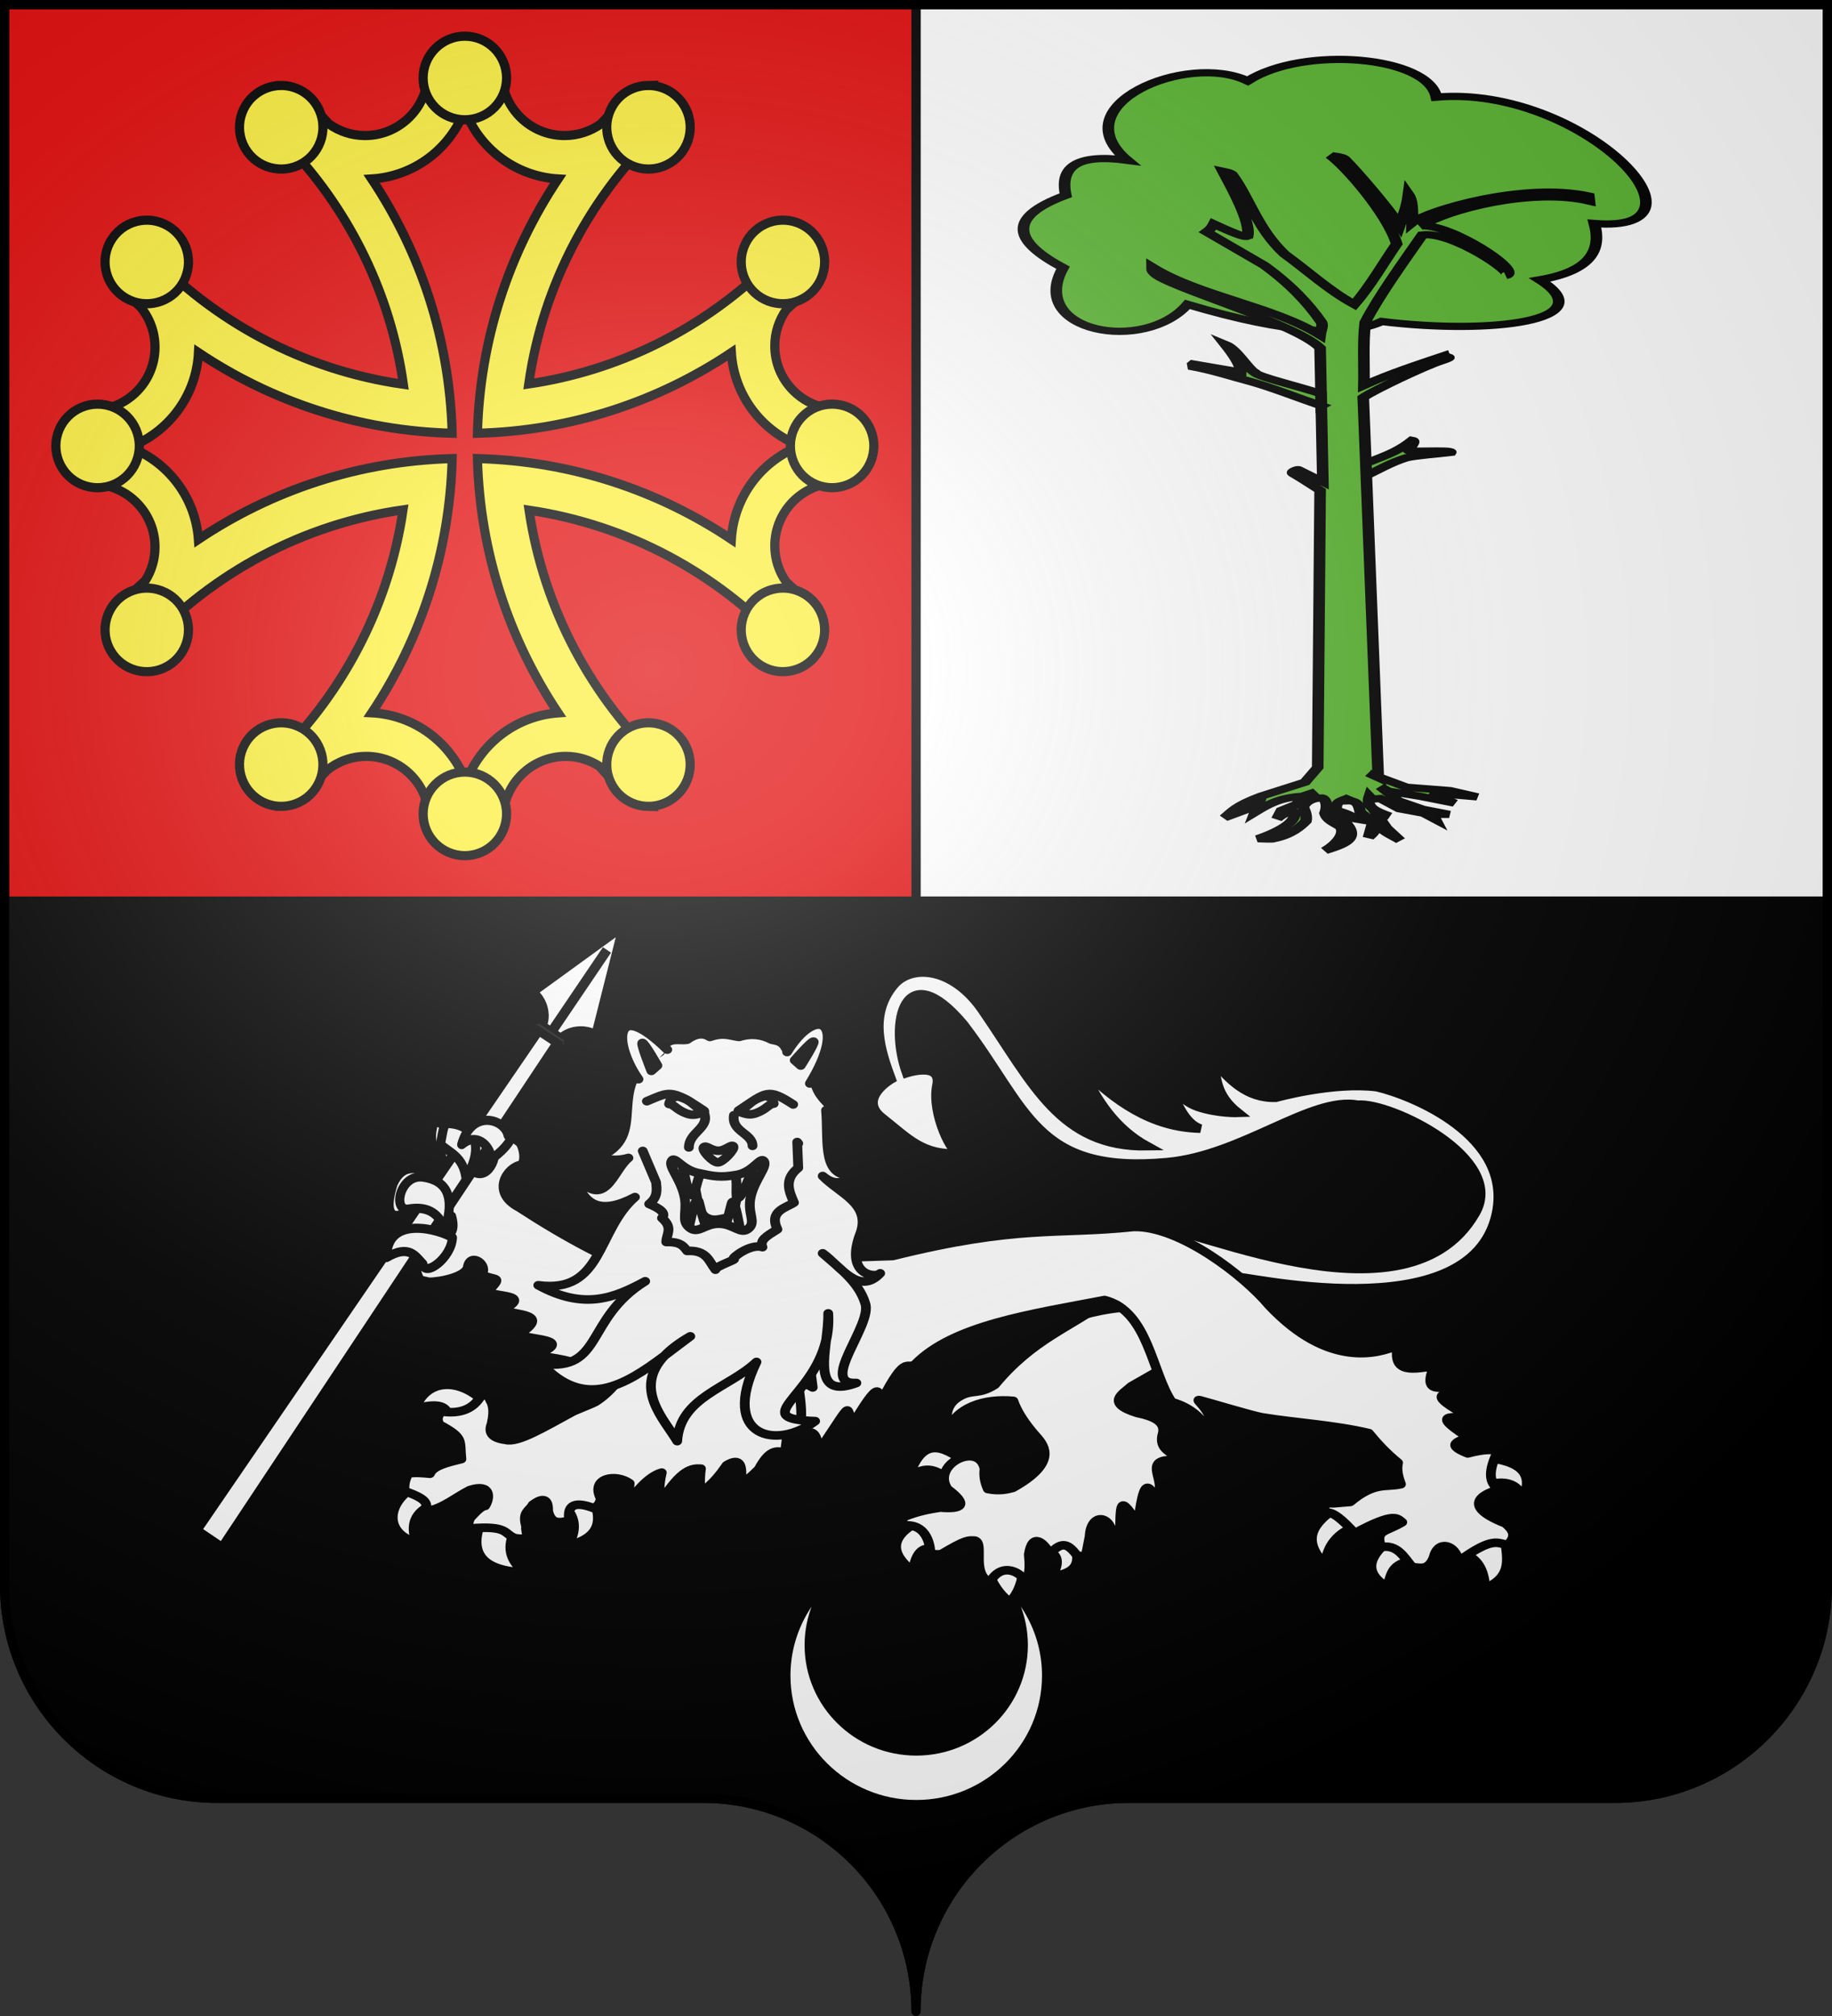 <?xml version="1.0" encoding="UTF-8" standalone="no"?>
<svg
   xmlns:dc="http://purl.org/dc/elements/1.1/"
   xmlns:cc="http://creativecommons.org/ns#"
   xmlns:rdf="http://www.w3.org/1999/02/22-rdf-syntax-ns#"
   xmlns:svg="http://www.w3.org/2000/svg"
   xmlns="http://www.w3.org/2000/svg"
   xmlns:xlink="http://www.w3.org/1999/xlink"
   xmlns:sodipodi="http://sodipodi.sourceforge.net/DTD/sodipodi-0.dtd"
   xmlns:inkscape="http://www.inkscape.org/namespaces/inkscape"
   height="660"
   width="600"
   version="1.0"
   id="svg2"
   sodipodi:version="0.32"
   inkscape:version="0.48.1 r9760"
   sodipodi:docname="Blason ville fr Ramonville-Saint-Agne 31.svg"
   inkscape:output_extension="org.inkscape.output.svg.inkscape">
  <rect width="100%" height="100%" fill="#333333" stroke="none"/>
  <sodipodi:namedview
     inkscape:window-height="667"
     inkscape:window-width="1024"
     inkscape:pageshadow="2"
     inkscape:pageopacity="0.0"
     guidetolerance="10.0"
     gridtolerance="10.0"
     objecttolerance="10.0"
     borderopacity="1.0"
     bordercolor="#666666"
     pagecolor="#ffffff"
     id="base"
     showgrid="false"
     height="660px"
     inkscape:zoom="0.6803027"
     inkscape:cx="300.00005"
     inkscape:cy="330.00016"
     inkscape:window-x="208"
     inkscape:window-y="0"
     inkscape:current-layer="layer1"
     showguides="true"
     inkscape:guide-bbox="true"
     inkscape:window-maximized="0">
    <sodipodi:guide
       orientation="1,0"
       position="300,305.714"
       id="guide3095" />
  </sodipodi:namedview>
  <desc
     id="desc4">Flag of Canton of Valais (Wallis)</desc>
  <defs
     id="defs6">
    <linearGradient
       id="linearGradient2893">
      <stop
         style="stop-color:white;stop-opacity:0.314;"
         offset="0"
         id="stop2895" />
      <stop
         id="stop2897"
         offset="0.19"
         style="stop-color:white;stop-opacity:0.251;" />
      <stop
         style="stop-color:#6b6b6b;stop-opacity:0.125;"
         offset="0.6"
         id="stop2901" />
      <stop
         style="stop-color:black;stop-opacity:0.125;"
         offset="1"
         id="stop2899" />
    </linearGradient>
    <radialGradient
       inkscape:collect="always"
       xlink:href="#linearGradient2893"
       id="radialGradient11919"
       gradientUnits="userSpaceOnUse"
       gradientTransform="matrix(1.551,0,0,1.35,-227.894,-51.264)"
       cx="285.186"
       cy="200.448"
       fx="285.186"
       fy="200.448"
       r="300" />
    <radialGradient
       gradientTransform="matrix(1.353,0,0,1.349,-77.629,-85.747)"
       gradientUnits="userSpaceOnUse"
       xlink:href="#linearGradient2893-8"
       id="radialGradient3163"
       fy="226.331"
       fx="221.445"
       r="300"
       cy="226.331"
       cx="221.445" />
    <linearGradient
       id="linearGradient2893-8">
      <stop
         id="stop2895-6"
         offset="0"
         style="stop-color:#ffffff;stop-opacity:0.314" />
      <stop
         id="stop2897-1"
         offset="0.19"
         style="stop-color:#ffffff;stop-opacity:0.251" />
      <stop
         id="stop2901-9"
         offset="0.6"
         style="stop-color:#6b6b6b;stop-opacity:0.125" />
      <stop
         id="stop2899-6"
         offset="1"
         style="stop-color:#000000;stop-opacity:0.125" />
    </linearGradient>
    <inkscape:perspective
       id="perspective32"
       inkscape:persp3d-origin="300 : 220 : 1"
       inkscape:vp_z="600 : 330 : 1"
       inkscape:vp_y="0 : 1000 : 0"
       inkscape:vp_x="0 : 330 : 1"
       sodipodi:type="inkscape:persp3d" />
    <linearGradient
       x1="107.75"
       y1="191.963"
       x2="139.396"
       y2="166.385"
       id="linearGradient1800"
       xlink:href="#linearGradient1732"
       gradientUnits="userSpaceOnUse"
       gradientTransform="translate(-1.428571e-5,-5.714286e-5)" />
    <linearGradient
       x1="82.143"
       y1="264.167"
       x2="113.69"
       y2="258.413"
       id="linearGradient1590"
       xlink:href="#linearGradient1732"
       gradientUnits="userSpaceOnUse"
       gradientTransform="translate(-1.428571e-5,-5.714286e-5)" />
    <linearGradient
       x1="84.127"
       y1="260.595"
       x2="115.675"
       y2="257.619"
       id="linearGradient1598"
       xlink:href="#linearGradient1732"
       gradientUnits="userSpaceOnUse"
       gradientTransform="translate(-1.428571e-5,-5.714286e-5)" />
    <linearGradient
       x1="88.492"
       y1="297.103"
       x2="118.056"
       y2="280.635"
       id="linearGradient1606"
       xlink:href="#linearGradient1732"
       gradientUnits="userSpaceOnUse"
       gradientTransform="translate(-1.428571e-5,-5.714286e-5)" />
    <linearGradient
       x1="118.452"
       y1="312.778"
       x2="136.325"
       y2="294.722"
       id="linearGradient1614"
       xlink:href="#linearGradient1732"
       gradientUnits="userSpaceOnUse"
       gradientTransform="translate(-1.428571e-5,-5.714286e-5)" />
    <linearGradient
       x1="131.151"
       y1="395.317"
       x2="166.667"
       y2="415.357"
       id="linearGradient1622"
       xlink:href="#linearGradient1732"
       gradientUnits="userSpaceOnUse"
       gradientTransform="translate(-1.428571e-5,-5.714286e-5)" />
    <linearGradient
       x1="107.143"
       y1="225.278"
       x2="130.357"
       y2="242.341"
       id="linearGradient1582"
       xlink:href="#linearGradient1732"
       gradientUnits="userSpaceOnUse"
       gradientTransform="translate(-1.428571e-5,-5.714286e-5)" />
    <linearGradient
       x1="143.651"
       y1="488.968"
       x2="163.889"
       y2="454.048"
       id="linearGradient1642"
       xlink:href="#linearGradient1732"
       gradientUnits="userSpaceOnUse"
       gradientTransform="translate(-1.428571e-5,-5.714286e-5)" />
    <linearGradient
       x1="186.508"
       y1="491.746"
       x2="186.508"
       y2="458.413"
       id="linearGradient1650"
       xlink:href="#linearGradient1732"
       gradientUnits="userSpaceOnUse"
       gradientTransform="translate(-1.428571e-5,-5.714286e-5)" />
    <linearGradient
       x1="292.857"
       y1="493.73"
       x2="321.825"
       y2="513.175"
       id="linearGradient1658"
       xlink:href="#linearGradient1732"
       gradientUnits="userSpaceOnUse"
       gradientTransform="translate(-1.428571e-5,-5.714286e-5)" />
    <linearGradient
       x1="266.27"
       y1="534.206"
       x2="312.302"
       y2="534.603"
       id="linearGradient1666"
       xlink:href="#linearGradient1732"
       gradientUnits="userSpaceOnUse"
       gradientTransform="translate(-1.428571e-5,-5.714286e-5)" />
    <linearGradient
       x1="300"
       y1="566.746"
       x2="319.151"
       y2="547.595"
       id="linearGradient1674"
       xlink:href="#linearGradient1732"
       gradientUnits="userSpaceOnUse"
       gradientTransform="translate(-1.428571e-5,-5.714286e-5)" />
    <linearGradient
       x1="337.302"
       y1="571.111"
       x2="341.27"
       y2="546.905"
       id="linearGradient1682"
       xlink:href="#linearGradient1732"
       gradientUnits="userSpaceOnUse"
       gradientTransform="translate(-1.428571e-5,-5.714286e-5)" />
    <linearGradient
       x1="241.143"
       y1="51.421"
       x2="243.124"
       y2="48.303"
       id="linearGradient1397"
       xlink:href="#linearGradient1732"
       gradientUnits="userSpaceOnUse"
       gradientTransform="translate(75.923,47.102)" />
    <linearGradient
       id="linearGradient1732">
      <stop
         style="stop-color:#ffffff;stop-opacity:1"
         offset="0"
         id="stop1734" />
      <stop
         style="stop-color:#ffffff;stop-opacity:1"
         offset="1"
         id="stop1736" />
    </linearGradient>
    <linearGradient
       x1="177.338"
       y1="217.778"
       x2="211.83"
       y2="213.55"
       id="linearGradient1549"
       xlink:href="#linearGradient1732"
       gradientUnits="userSpaceOnUse"
       gradientTransform="translate(-1.428571e-5,-5.714286e-5)" />
    <linearGradient
       x1="124.585"
       y1="115.64"
       x2="157.2"
       y2="137.971"
       id="linearGradient1551"
       xlink:href="#linearGradient1732"
       gradientUnits="userSpaceOnUse"
       gradientTransform="translate(-1.428571e-5,-5.714286e-5)" />
    <linearGradient
       x1="87.547"
       y1="139.21"
       x2="124.361"
       y2="137.971"
       id="linearGradient1553"
       xlink:href="#linearGradient1732"
       gradientUnits="userSpaceOnUse"
       gradientTransform="translate(-1.428571e-5,-5.714286e-5)" />
    <linearGradient
       x1="112.239"
       y1="75.234"
       x2="137.605"
       y2="90.412"
       id="linearGradient1555"
       xlink:href="#linearGradient1732"
       gradientUnits="userSpaceOnUse"
       gradientTransform="translate(-1.428571e-5,-5.714286e-5)" />
    <linearGradient
       x1="179.583"
       y1="75.234"
       x2="193.021"
       y2="101.814"
       id="linearGradient1557"
       xlink:href="#linearGradient1732"
       gradientUnits="userSpaceOnUse"
       gradientTransform="translate(-1.428571e-5,-5.714286e-5)" />
    <linearGradient
       x1="270.496"
       y1="176.249"
       x2="296.929"
       y2="185.716"
       id="linearGradient1559"
       xlink:href="#linearGradient1732"
       gradientUnits="userSpaceOnUse"
       gradientTransform="translate(-1.428571e-5,-5.714286e-5)" />
    <linearGradient
       x1="94.281"
       y1="496.131"
       x2="124.137"
       y2="467.622"
       id="linearGradient1561"
       xlink:href="#linearGradient1732"
       gradientUnits="userSpaceOnUse"
       gradientTransform="translate(-1.428571e-5,-5.714286e-5)" />
    <linearGradient
       x1="171"
       y1="92.5"
       x2="180"
       y2="96.5"
       id="linearGradient2433"
       xlink:href="#linearGradient1732"
       gradientUnits="userSpaceOnUse" />
    <linearGradient
       inkscape:collect="always"
       xlink:href="#linearGradient1732"
       id="linearGradient4799"
       gradientUnits="userSpaceOnUse"
       gradientTransform="matrix(0.209,0,0,0.209,-225.237,175.99)"
       x1="3.506"
       y1="272.362"
       x2="442.548"
       y2="272.362" />
    <linearGradient
       inkscape:collect="always"
       xlink:href="#linearGradient1732"
       id="linearGradient4801"
       gradientUnits="userSpaceOnUse"
       gradientTransform="matrix(0.209,0,0,0.209,-225.237,175.99)"
       x1="3.506"
       y1="272.362"
       x2="442.548"
       y2="272.362" />
    <linearGradient
       inkscape:collect="always"
       xlink:href="#linearGradient1732"
       id="linearGradient4803"
       gradientUnits="userSpaceOnUse"
       gradientTransform="matrix(0.209,0,0,0.209,-225.237,175.99)"
       x1="3.506"
       y1="272.362"
       x2="442.548"
       y2="272.362" />
    <linearGradient
       inkscape:collect="always"
       xlink:href="#linearGradient1732"
       id="linearGradient4805"
       gradientUnits="userSpaceOnUse"
       gradientTransform="matrix(0.209,0,0,0.209,-225.237,175.99)"
       x1="3.506"
       y1="272.362"
       x2="442.548"
       y2="272.362" />
    <linearGradient
       inkscape:collect="always"
       xlink:href="#linearGradient1732"
       id="linearGradient4807"
       gradientUnits="userSpaceOnUse"
       gradientTransform="matrix(0.209,0,0,0.209,-225.237,175.99)"
       x1="3.506"
       y1="272.362"
       x2="442.548"
       y2="272.362" />
    <linearGradient
       inkscape:collect="always"
       xlink:href="#linearGradient1732"
       id="linearGradient4809"
       gradientUnits="userSpaceOnUse"
       gradientTransform="matrix(0.209,0,0,0.209,-225.237,175.99)"
       x1="3.506"
       y1="272.362"
       x2="442.548"
       y2="272.362" />
    <linearGradient
       inkscape:collect="always"
       xlink:href="#linearGradient1732"
       id="linearGradient4811"
       gradientUnits="userSpaceOnUse"
       gradientTransform="matrix(0.209,0,0,0.209,-225.237,175.99)"
       x1="3.506"
       y1="272.362"
       x2="442.548"
       y2="272.362" />
    <linearGradient
       inkscape:collect="always"
       xlink:href="#linearGradient1732"
       id="linearGradient4813"
       gradientUnits="userSpaceOnUse"
       gradientTransform="matrix(0.209,0,0,0.209,-225.237,175.99)"
       x1="3.506"
       y1="272.362"
       x2="442.548"
       y2="272.362" />
    <linearGradient
       inkscape:collect="always"
       xlink:href="#linearGradient1732"
       id="linearGradient4815"
       gradientUnits="userSpaceOnUse"
       gradientTransform="matrix(0.209,0,0,0.209,-225.237,175.99)"
       x1="3.506"
       y1="272.362"
       x2="442.548"
       y2="272.362" />
    <linearGradient
       inkscape:collect="always"
       xlink:href="#linearGradient1732"
       id="linearGradient4817"
       gradientUnits="userSpaceOnUse"
       gradientTransform="matrix(0.209,0,0,0.209,-225.237,175.99)"
       x1="3.506"
       y1="272.362"
       x2="442.548"
       y2="272.362" />
    <linearGradient
       inkscape:collect="always"
       xlink:href="#linearGradient1732"
       id="linearGradient4819"
       gradientUnits="userSpaceOnUse"
       gradientTransform="matrix(0.209,0,0,0.209,-225.237,175.99)"
       x1="3.506"
       y1="272.362"
       x2="442.548"
       y2="272.362" />
    <linearGradient
       inkscape:collect="always"
       xlink:href="#linearGradient1732"
       id="linearGradient4821"
       gradientUnits="userSpaceOnUse"
       gradientTransform="matrix(0.209,0,0,0.209,-225.237,175.99)"
       x1="3.506"
       y1="272.362"
       x2="442.548"
       y2="272.362" />
    <linearGradient
       inkscape:collect="always"
       xlink:href="#linearGradient1732"
       id="linearGradient4823"
       gradientUnits="userSpaceOnUse"
       gradientTransform="matrix(0.209,0,0,0.209,-225.237,175.99)"
       x1="3.506"
       y1="272.362"
       x2="442.548"
       y2="272.362" />
    <linearGradient
       inkscape:collect="always"
       xlink:href="#linearGradient1732"
       id="linearGradient4825"
       gradientUnits="userSpaceOnUse"
       gradientTransform="matrix(0.209,0,0,0.209,-225.237,175.99)"
       x1="3.506"
       y1="272.362"
       x2="442.548"
       y2="272.362" />
    <linearGradient
       inkscape:collect="always"
       xlink:href="#linearGradient1732"
       id="linearGradient4827"
       gradientUnits="userSpaceOnUse"
       gradientTransform="matrix(0.209,0,0,0.209,-225.237,175.99)"
       x1="3.506"
       y1="272.362"
       x2="442.548"
       y2="272.362" />
    <linearGradient
       inkscape:collect="always"
       xlink:href="#linearGradient1732"
       id="linearGradient4829"
       gradientUnits="userSpaceOnUse"
       gradientTransform="matrix(0.209,0,0,0.209,-225.237,175.99)"
       x1="3.506"
       y1="272.362"
       x2="442.548"
       y2="272.362" />
    <linearGradient
       inkscape:collect="always"
       xlink:href="#linearGradient1732"
       id="linearGradient4831"
       gradientUnits="userSpaceOnUse"
       gradientTransform="matrix(0.209,0,0,0.209,-225.237,175.99)"
       x1="3.506"
       y1="272.362"
       x2="442.548"
       y2="272.362" />
    <linearGradient
       inkscape:collect="always"
       xlink:href="#linearGradient1732"
       id="linearGradient4833"
       gradientUnits="userSpaceOnUse"
       gradientTransform="matrix(0.209,0,0,0.209,-225.237,175.99)"
       x1="3.506"
       y1="272.362"
       x2="442.548"
       y2="272.362" />
    <linearGradient
       inkscape:collect="always"
       xlink:href="#linearGradient1732"
       id="linearGradient4835"
       gradientUnits="userSpaceOnUse"
       gradientTransform="matrix(0.209,0,0,0.209,-225.237,175.99)"
       x1="3.506"
       y1="272.362"
       x2="442.548"
       y2="272.362" />
    <linearGradient
       inkscape:collect="always"
       xlink:href="#linearGradient1732"
       id="linearGradient4837"
       gradientUnits="userSpaceOnUse"
       gradientTransform="matrix(0.209,0,0,0.209,-225.237,175.99)"
       x1="3.506"
       y1="272.362"
       x2="442.548"
       y2="272.362" />
    <linearGradient
       inkscape:collect="always"
       xlink:href="#linearGradient1732"
       id="linearGradient4839"
       gradientUnits="userSpaceOnUse"
       gradientTransform="matrix(0.209,0,0,0.209,-225.237,175.99)"
       x1="3.506"
       y1="272.362"
       x2="442.548"
       y2="272.362" />
    <linearGradient
       inkscape:collect="always"
       xlink:href="#linearGradient1732"
       id="linearGradient4841"
       gradientUnits="userSpaceOnUse"
       gradientTransform="matrix(0.209,0,0,0.209,-180.174,206.924)"
       x1="3.506"
       y1="272.362"
       x2="442.548"
       y2="272.362" />
    <radialGradient
       r="300"
       fy="226.331"
       fx="221.445"
       cy="226.331"
       cx="221.445"
       gradientTransform="matrix(1.353,0,0,1.349,-77.629,-85.747)"
       gradientUnits="userSpaceOnUse"
       id="radialGradient3163-8"
       xlink:href="#linearGradient2893-3"
       inkscape:collect="always" />
    <radialGradient
       r="300"
       fy="218.901"
       fx="225.524"
       cy="218.901"
       cx="225.524"
       gradientTransform="matrix(0,1.386,-1.323,-5.741131e-8,-158.082,-109.541)"
       gradientUnits="userSpaceOnUse"
       id="radialGradient2871"
       xlink:href="#linearGradient2955"
       inkscape:collect="always" />
    <radialGradient
       r="300"
       fy="218.901"
       fx="225.524"
       cy="218.901"
       cx="225.524"
       gradientTransform="matrix(0,1.749,-1.593,-1.049767e-7,551.788,-191.29)"
       gradientUnits="userSpaceOnUse"
       id="radialGradient2865"
       xlink:href="#linearGradient2955"
       inkscape:collect="always" />
    <radialGradient
       r="300"
       fy="218.901"
       fx="225.524"
       cy="218.901"
       cx="225.524"
       gradientTransform="matrix(-4.167939e-4,2.183,-1.884,-3.599562e-4,615.597,-289.121)"
       gradientUnits="userSpaceOnUse"
       id="radialGradient1911"
       xlink:href="#linearGradient2955"
       inkscape:collect="always" />
    <clipPath
       id="clip">
      <path
         id="path10"
         d="M 0,-200 L 0,600 L 300,600 L 300,-200 L 0,-200 z " />
    </clipPath>
    <polygon
       points="0,-1 0.588,0.809 -0.951,-0.309 0.951,-0.309 -0.588,0.809 0,-1 "
       transform="scale(53,53)"
       id="star" />
    <radialGradient
       gradientUnits="userSpaceOnUse"
       gradientTransform="matrix(-4.167939e-4,2.183,-1.884,-3.599562e-4,615.597,-289.121)"
       r="300"
       fy="218.901"
       fx="225.524"
       cy="218.901"
       cx="225.524"
       id="radialGradient2961"
       xlink:href="#linearGradient2955"
       inkscape:collect="always" />
    <linearGradient
       id="linearGradient2955">
      <stop
         style="stop-color:#fd0000;stop-opacity:1;"
         offset="0"
         id="stop2867" />
      <stop
         id="stop2873"
         offset="0.5"
         style="stop-color:#e77275;stop-opacity:0.659;" />
      <stop
         id="stop2959"
         offset="1"
         style="stop-color:black;stop-opacity:0.323;" />
    </linearGradient>
    <linearGradient
       id="linearGradient2885">
      <stop
         style="stop-color:white;stop-opacity:1;"
         offset="0"
         id="stop2887" />
      <stop
         id="stop2891"
         offset="0.229"
         style="stop-color:white;stop-opacity:1;" />
      <stop
         style="stop-color:black;stop-opacity:1;"
         offset="1"
         id="stop2889" />
    </linearGradient>
    <linearGradient
       id="linearGradient2893-3">
      <stop
         id="stop2895-2"
         offset="0"
         style="stop-color:white;stop-opacity:0.314;" />
      <stop
         style="stop-color:white;stop-opacity:0.251;"
         offset="0.19"
         id="stop2897-8" />
      <stop
         id="stop2901-2"
         offset="0.6"
         style="stop-color:#6b6b6b;stop-opacity:0.125;" />
      <stop
         id="stop2899-4"
         offset="1"
         style="stop-color:black;stop-opacity:0.125;" />
    </linearGradient>
    <inkscape:perspective
       id="perspective97"
       inkscape:persp3d-origin="300 : 220 : 1"
       inkscape:vp_z="600 : 330 : 1"
       inkscape:vp_y="0 : 1000 : 0"
       inkscape:vp_x="0 : 330 : 1"
       sodipodi:type="inkscape:persp3d" />
    <inkscape:perspective
       id="perspective11"
       inkscape:persp3d-origin="231 : 165.66667 : 1"
       inkscape:vp_z="462 : 248.5 : 1"
       inkscape:vp_y="0 : 1000 : 0"
       inkscape:vp_x="0 : 248.5 : 1"
       sodipodi:type="inkscape:persp3d" />
  </defs>
  <g
     inkscape:groupmode="layer"
     id="layer1"
     inkscape:label="Fond écu"
     style="opacity:1;display:inline">
    <path
       style="opacity:1;fill:#ffffff;fill-opacity:1;fill-rule:nonzero;stroke:#000000;stroke-width:3;stroke-linecap:butt;stroke-linejoin:miter;marker:none;marker-start:none;marker-mid:none;marker-end:none;stroke-miterlimit:4;stroke-dasharray:none;stroke-dashoffset:0;stroke-opacity:1;visibility:visible;display:inline;overflow:visible"
       d="M 300,1.5 L 300,295 L 598.5,295 L 598.5,1.5 L 300,1.5 z"
       id="path14388" />
    <path
       style="opacity:1;fill:#000000;fill-opacity:1;fill-rule:nonzero;stroke:#000000;stroke-width:3;stroke-linecap:butt;stroke-linejoin:miter;marker:none;marker-start:none;marker-mid:none;marker-end:none;stroke-miterlimit:4;stroke-dasharray:none;stroke-dashoffset:0;stroke-opacity:1;visibility:visible;display:inline;overflow:visible"
       d="M 1.5 295 L 1.5 519 C 1.5 557.504 32.709 588.75 71.156 588.75 C 109.603 588.75 191.897 588.75 230.344 588.75 C 268.791 588.75 300 619.996 300 658.5 C 300 619.996 331.209 588.75 369.656 588.75 C 408.103 588.75 490.397 588.75 528.844 588.75 C 567.291 588.75 598.5 557.504 598.5 519 L 598.5 295 L 300 295 L 1.5 295 z "
       id="path19854" />
    <path
       style="opacity:1;fill:#e20909;fill-opacity:1;fill-rule:nonzero;stroke:#000000;stroke-width:3;stroke-linecap:butt;stroke-linejoin:miter;marker:none;marker-start:none;marker-mid:none;marker-end:none;stroke-miterlimit:4;stroke-dasharray:none;stroke-dashoffset:0;stroke-opacity:1;visibility:visible;display:inline;overflow:visible"
       d="M 1.5,1.5 L 1.5,295 L 300,295 L 300,1.5 L 1.5,1.5 z"
       id="rect3718" />
    <g
       transform="matrix(0.705,0,0,0.706,-59.258,-136.414)"
       id="g3277"
       style="fill:#fcef3c;stroke:#000000;stroke-opacity:1;stroke-width:4.253;stroke-miterlimit:4;stroke-dasharray:none">
      <path
         d="m 299.981,226.615 c -5.787,0 -11.472,0.322 -17.113,0.877 -0.35,15.831 -13.319,28.586 -29.233,28.586 -6.232,-10e-5 -11.995,-2 -16.732,-5.336 -2.69,-2.991 -5.462,-5.919 -8.309,-8.766 -6.686,3.029 -13.16,6.471 -19.362,10.291 2.21,2.065 4.367,4.17 6.479,6.327 1.141,1.363 2.381,2.617 3.659,3.85 0.083,0.08 0.145,0.187 0.229,0.267 27.296,29.462 45.928,67.02 51.835,108.704 -46.755,-6.623 -88.35,-29.26 -119.107,-62.166 -3.818,6.198 -7.301,12.643 -10.329,19.324 2.44,2.438 4.924,4.84 7.47,7.166 4.117,5.038 6.594,11.484 6.594,18.486 -1.2e-4,15.94 -12.795,28.887 -28.662,29.196 -0.518,5.456 -0.762,10.989 -0.762,16.58 0,5.969 0.287,11.872 0.877,17.685 15.813,0.37 28.547,13.333 28.548,29.234 -1.2e-4,5.686 -1.638,10.991 -4.459,15.475 -3.286,2.926 -6.488,5.931 -9.605,9.033 3.132,6.912 6.733,13.579 10.71,19.972 30.69,-32.653 72.068,-55.124 118.573,-61.746 -6.818,46.338 -29.365,87.555 -62.05,118.08 6.212,3.826 12.703,7.259 19.4,10.291 2.486,-2.474 4.916,-4.992 7.28,-7.585 5.016,-4.046 11.362,-6.479 18.295,-6.48 15.927,1.2e-4 28.867,12.775 29.195,28.624 5.468,0.521 10.976,0.8 16.58,0.8 5.968,0 11.871,-0.325 17.685,-0.915 0,-3.7e-4 0.038,3.6e-4 0.038,0 0.391,-15.795 13.307,-28.51 29.195,-28.51 5.707,1.2e-4 11.018,1.695 15.513,4.536 2.909,3.265 5.908,6.441 8.995,9.529 6.923,-3.136 13.608,-6.727 20.01,-10.71 -32.402,-30.454 -54.779,-71.446 -61.592,-117.509 46.049,6.818 87.061,29.163 117.506,61.556 3.978,-6.399 7.54,-13.092 10.672,-20.01 -2.833,-2.836 -5.744,-5.587 -8.728,-8.271 -3.325,-4.744 -5.298,-10.512 -5.298,-16.732 1.2e-4,-15.902 12.734,-28.827 28.547,-29.196 0.555,-5.642 0.839,-11.365 0.839,-17.152 0,-5.774 -0.286,-11.484 -0.839,-17.114 -15.813,-0.37 -28.547,-13.333 -28.547,-29.234 1.2e-4,-6.251 1.981,-12.025 5.336,-16.771 2.964,-2.668 5.874,-5.414 8.69,-8.233 -3.032,-6.698 -6.465,-13.189 -10.291,-19.401 -2.155,2.312 -4.369,4.578 -6.632,6.784 -1.339,1.144 -2.64,2.343 -3.85,3.621 -29.185,27.014 -66.347,45.538 -107.558,51.608 6.627,-46.505 29.12,-87.897 61.783,-118.576 -6.401,-3.984 -13.089,-7.574 -20.01,-10.71 -2.816,2.826 -5.561,5.724 -8.233,8.69 -4.77,3.385 -10.603,5.412 -16.885,5.412 -15.914,-2.1e-4 -28.846,-12.755 -29.195,-28.586 -5.642,-0.555 -11.365,-0.877 -17.151,-0.877 z m 0,17.571 c 6.69,17.873 23.441,30.808 43.336,32.017 -22.675,33.927 -36.339,74.359 -37.466,117.928 43.565,-1.12 84.04,-14.731 117.963,-37.391 1.231,19.864 14.206,36.564 32.054,43.261 -17.866,6.688 -30.838,23.412 -32.054,43.299 -33.923,-22.659 -74.398,-36.309 -117.963,-37.429 1.126,43.557 14.802,84.006 37.466,117.928 -19.645,1.415 -36.123,14.355 -42.764,32.055 -6.745,-18.019 -23.683,-31.07 -43.793,-32.093 22.635,-33.911 36.226,-74.347 37.352,-117.89 -43.558,1.127 -83.966,14.802 -117.887,37.467 -1.415,-19.646 -14.355,-36.124 -32.054,-42.765 18.027,-6.748 31.08,-23.709 32.092,-43.832 33.912,22.647 74.31,36.264 117.849,37.391 -1.127,-43.571 -14.727,-84.001 -37.39,-117.928 19.873,-1.223 36.561,-14.162 43.26,-32.017 z"
         style="fill:#fcef3c;fill-opacity:1;fill-rule:evenodd;stroke:#000000;stroke-width:4.253;stroke-linecap:butt;stroke-linejoin:miter;stroke-miterlimit:4;stroke-opacity:1;stroke-dasharray:none"
         id="path14367"
         inkscape:connector-curvature="0" />
      <path
         d="m 300,210 c -10.7,0 -19.383,8.684 -19.383,19.384 0,10.7 8.684,19.384 19.383,19.384 10.7,0 19.383,-8.684 19.383,-19.384 0,-10.7 -8.684,-19.384 -19.383,-19.384 z m -85.834,22.862 c -3.125,0.081 -6.268,0.919 -9.164,2.591 -9.266,5.35 -12.451,17.218 -7.101,26.485 5.35,9.266 17.218,12.427 26.484,7.077 9.266,-5.35 12.451,-17.194 7.101,-26.461 -3.678,-6.371 -10.446,-9.869 -17.32,-9.692 z m 170.733,0 c -6.546,0.148 -12.874,3.611 -16.385,9.692 -5.35,9.266 -2.165,21.111 7.101,26.461 9.266,5.35 21.134,2.189 26.484,-7.077 5.35,-9.266 2.165,-21.135 -7.101,-26.485 -3.185,-1.839 -6.671,-2.668 -10.1,-2.591 z"
         style="fill:#fcef3c;fill-opacity:1;fill-rule:evenodd;stroke:#000000;stroke-width:4.253;stroke-linecap:butt;stroke-linejoin:miter;stroke-miterlimit:4;stroke-opacity:1;stroke-dasharray:none"
         id="path14388-7"
         inkscape:connector-curvature="0" />
      <use
         transform="matrix(1,0,0,-1,0,800)"
         id="use2211"
         x="0"
         y="0"
         width="600"
         height="660"
         xlink:href="#path14388-7"
         style="fill:#fcef3c;stroke:#000000;stroke-opacity:1;stroke-width:4.253;stroke-miterlimit:4;stroke-dasharray:none" />
      <use
         transform="matrix(0,-1,1,0,-99.998,700.003)"
         id="use2213"
         x="0"
         y="0"
         width="600"
         height="660"
         xlink:href="#path14388-7"
         style="fill:#fcef3c;stroke:#000000;stroke-opacity:1;stroke-width:4.253;stroke-miterlimit:4;stroke-dasharray:none" />
      <use
         transform="matrix(0,1,-1,0,699.998,99.997)"
         id="use2215"
         x="0"
         y="0"
         width="600"
         height="660"
         xlink:href="#path14388-7"
         style="fill:#fcef3c;stroke:#000000;stroke-opacity:1;stroke-width:4.253;stroke-miterlimit:4;stroke-dasharray:none" />
    </g>
    <g
       id="g12558"
       transform="matrix(0.627,0,0,0.391,334.56,19.057)"
       style="fill:#5ab532;stroke:#000000;stroke-opacity:1;stroke-width:6.061;stroke-miterlimit:4;stroke-dasharray:none">
      <g
         id="layer3-6"
         transform="translate(-217.597,-244.77)"
         style="fill:#5ab532;stroke:#000000;stroke-opacity:1;stroke-width:6.061;stroke-miterlimit:4;stroke-dasharray:none">
        <path
           id="path1884"
           style="fill:#5ab532;stroke:#000000;stroke-width:6.061;stroke-linecap:butt;stroke-linejoin:miter;stroke-miterlimit:4;stroke-opacity:1;stroke-dasharray:none"
           d="m 272.857,330.219 c -34.88,-45.92 30.927,-90.756 62.857,-66.429 29.38,-29.862 94.2,-20.735 98.571,13.571 76.09,-10.418 151.019,114.469 82.545,105.827 3.896,22.424 -2.079,39.913 -28.571,47.143 34.012,34.242 -25.39,46.115 -82.545,34.887 -17.291,12.626 -48.003,11.125 -101.429,-14.286 -22.552,41.197 -83.835,22.97 -65,-30.714 -24.613,-21.074 -30.93,-41.539 1.429,-60.714 -3.104,-22.716 4.824,-35.09 32.143,-29.286 z"
           inkscape:connector-curvature="0"
           sodipodi:nodetypes="cccccccccc" />
      </g>
      <g
         id="layer2-1"
         style="fill:#5ab532;display:inline;stroke:#000000;stroke-opacity:1;stroke-width:6.061;stroke-miterlimit:4;stroke-dasharray:none"
         transform="translate(-217.597,-244.77)">
        <g
           id="g1892"
           style="fill:#5ab532;fill-opacity:1;stroke-width:6.061;stroke-miterlimit:4;stroke-dasharray:none;stroke:#000000;stroke-opacity:1">
          <path
             id="path1890"
             style="fill:#5ab532;fill-opacity:1;fill-rule:evenodd;stroke:#000000;stroke-width:6.061;stroke-linecap:butt;stroke-linejoin:miter;stroke-miterlimit:4;stroke-opacity:1;stroke-dasharray:none"
             d="m 395.678,585.298 0.302,10.222 c 7.534,-5.387 13.937,-11.906 22.602,-16.162 5.393,-1.986 15.489,-3.03 23.234,-4.546 1.071,-2.593 -24.404,0.351 -21.971,-2.02 1.422,-3.375 3.839,-7.564 1.768,-8.081 -8.967,11.341 -17.461,14.387 -25.935,20.587 z"
             inkscape:connector-curvature="0" />
          <path
             id="path1886"
             style="fill:#5ab532;fill-opacity:1;fill-rule:evenodd;stroke:#000000;stroke-width:6.061;stroke-linecap:butt;stroke-linejoin:miter;stroke-miterlimit:4;stroke-opacity:1;stroke-dasharray:none"
             transform="translate(217.597,244.77)"
             d="m 161.125,81.312 c 8.396,9.357 30.06,49.481 34.844,74.125 -7.332,16.954 -13.594,34.964 -22.125,50.719 -13.556,-11.928 -24.295,-28.077 -36.438,-42.125 -14.365,-21.612 -18.423,-46.982 -27.5,-66.781 -1.222,-1.484 -2.976,-1.932 -4.656,-2.5 5.243,15.861 14.56,42.586 12.875,54.281 -1.072,0.74 -3.485,0.328 -17.688,-10.188 -0.788,2.433 -2.009,4.637 -3.75,6.594 l 30,27.875 c 13.719,15.952 22.739,31.207 30,47.844 0.927,2.989 -0.441,7.128 -0.719,10.719 C 130.641,207.154 93.13,199.198 68.125,174.75 c -0.004,3.607 0.478,3.642 1.312,5.219 5.96,11.267 72.975,41.337 86.531,62.625 L 157.406,354.75 144.562,344.531 c -0.158,-0.42 -4.373,1.713 -2.531,3.375 2.958,2.669 10.213,10.102 13.938,13.969 l -1.25,231.969 -6.625,12.312 L 124.906,618 c -12.98,7.815 -14.761,12.555 -18.938,17.969 l 17.5,-10.406 -1.406,5.688 c 6.264,-6.083 12.538,-12.132 24.594,-13.25 l 7.125,-3.781 c -3.017,2.391 -7.363,2.498 -9.938,10.406 l -8.062,5.188 -2.375,7.125 c 2.84,-3.835 5.691,-6.058 8.531,-6.156 3.022,6.4 -5.395,15.577 -18.469,22.719 3.763,0.216 7.908,0.506 8.062,0 9.132,-2.808 14.097,-9.912 17.031,-14.688 0.542,-3.945 -0.27,-7.868 -1.406,-11.812 1.526,-5.504 5.992,-7.71 9.938,-7.594 1.159,0.348 3.308,4.723 1.406,12.781 1.15,6.086 4.651,7.84 8.062,11.375 2.819,5.432 -2.145,14.461 -8.062,19.875 8.247,-4.475 22.15,-9.636 7.094,-28.875 l 9,2.375 c -1.714,-2.367 -4.837,-4.758 -9.938,-7.125 -1.596,-8.41 4.1,-8.288 7.094,-11.344 l -1.406,3.312 c 5.653,-0.287 5.878,4.851 6.625,9.469 l 6.625,8.031 -2.375,13.281 c 1.428,-2.424 2.539,-2.534 4.75,-10.438 3.945,6.907 7.868,8.931 11.812,12.781 L 190.688,644.5 185.5,632.656 l 6.625,1.906 C 184.923,630.298 179.734,627.21 181.688,618 l 1.438,2.344 4.25,-0.469 9.938,8.531 12.781,3.781 6.156,5.219 -1.406,-4.281 8.5,0 -13.719,-4.25 -12.781,-7.094 -9.469,-11.844 4.281,3.781 16.562,4.281 17.969,5.688 -12.312,-8.531 24.156,3.312 -14.188,-5.219 -22.75,-2.844 -14.781,-8.781 c 0.04,0.25 0.084,0.5 0.125,0.75 l -5.219,-3.781 5.094,3.031 L 178.5,284.094 c 5.919,-6.375 31.543,-25.824 40.312,-30.469 8.127,-4.304 2.733,-2.681 2.156,-4.719 -14.048,7.58 -28.077,14.827 -42.125,25 0.238,-17.577 -0.562,-35.173 0.688,-52.75 6.727,-21.08 20.051,-50.807 29.812,-73.188 16.189,-3.11 48.679,33.023 43.835,33.863 9.064,-3.877 -30.151,-44.303 -44.366,-41.238 13.153,-13.663 57.609,-32.333 87.814,-20.974 l -0.304,-4.205 c -34.252,-12.118 -84.515,12.285 -92.229,22.242 0.285,-9.925 0.107,-18.831 -1.969,-23.562 -0.858,10.287 -2.793,17.898 -4.562,25.906 -5.638,-14.05 -22.446,-45.49 -28.75,-55.5 -1.429,-2.27 -6.611,-2.497 -7.688,-3.188 z"
             inkscape:connector-curvature="0"
             sodipodi:nodetypes="cccccccccccccscccscccccccccccccccccccccccccccccccccccccccccccccccccccccccccscccccccccccsc" />
          <path
             id="path1888"
             style="fill:#5ab532;fill-opacity:1;fill-rule:evenodd;stroke:#000000;stroke-width:6.061;stroke-linecap:butt;stroke-linejoin:miter;stroke-miterlimit:4;stroke-opacity:1;stroke-dasharray:none"
             d="m 374.135,535.795 -0.126,-10.102 c -11.214,-6.024 -33.168,-14.297 -34.471,-17.678 -4.092,-3.519 -9.428,-19.656 -15.531,-23.612 4.841,9.749 8.268,18.177 8.081,23.234 l -24.875,-6.819 c -0.446,0.589 -0.801,1.179 -1.894,1.768 11.871,3.282 21.651,8.654 32.325,13.132 11.17,5.036 24.326,13.382 36.492,20.077 z"
             inkscape:connector-curvature="0" />
        </g>
      </g>
    </g>
    <g
       id="g16054"
       transform="matrix(0.61,0,0,0.603,176.179,399.543)"
       style="fill:#ffffff;stroke-width:4.949;stroke-miterlimit:4;stroke-dasharray:none">
      <g
         style="fill:#ffffff;stroke-width:4.949;stroke-miterlimit:4;stroke-dasharray:none;display:inline"
         inkscape:label="Fond écu"
         id="layer3-3" />
      <g
         style="fill:#ffffff;stroke-width:4.949;stroke-miterlimit:4;stroke-dasharray:none;display:inline"
         inkscape:label="Meubles"
         id="layer4-5">
        <g
           transform="translate(3.352,0)"
           id="g2460"
           style="fill:#ffffff;stroke-width:4.949;stroke-miterlimit:4;stroke-dasharray:none">
          <path
             style="fill:#ffffff;fill-opacity:1;stroke:#000000;stroke-width:4.949;stroke-linejoin:miter;stroke-miterlimit:4;stroke-opacity:1;stroke-dasharray:none;stroke-dashoffset:0;display:inline"
             d="m 240.917,190.532 c 17.471,12.732 28.844,33.337 28.844,56.594 0,38.64 -31.36,70 -70,70 -38.64,0 -70,-31.36 -70,-70 0,-23.257 11.373,-43.862 28.844,-56.594 -10.085,10.358 -16.312,24.475 -16.312,40.062 -1e-5,31.73 25.738,57.5 57.469,57.5 31.73,-1e-5 57.469,-25.77 57.469,-57.5 0,-15.587 -6.227,-29.705 -16.312,-40.062 z"
             id="path4372"
             inkscape:connector-curvature="0" />
        </g>
      </g>
      <g
         style="fill:#ffffff;stroke-width:4.949;stroke-miterlimit:4;stroke-dasharray:none;display:inline"
         inkscape:label="Reflet final"
         id="layer2-0" />
      <g
         style="fill:#ffffff;stroke-width:4.949;stroke-miterlimit:4;stroke-dasharray:none;display:inline"
         inkscape:label="Contour final"
         id="layer1-0" />
    </g>
    <g
       id="g21043"
       transform="matrix(0.606,0,0,0.532,121.092,317.721)"
       style="fill:#ffffff;stroke-width:5.28;stroke-miterlimit:4;stroke-dasharray:none">
      <path
         sodipodi:nodetypes="csccccsccccsscscsccscscc"
         id="path2307"
         style="fill:#ffffff;fill-opacity:1;fill-rule:evenodd;stroke:#000000;stroke-width:5.28;stroke-linecap:butt;stroke-linejoin:miter;stroke-miterlimit:4;stroke-opacity:1;stroke-dasharray:none;display:inline"
         d="m 467.945,188.603 c -0.409,-2.551 127.49,34.137 141.087,-39.19 8.843,-47.689 -45.944,-72.68 -64.605,-77.59 -23.517,-3.47 -54.788,6.486 -54.788,6.486 -15.599,0.519 -25.141,-11.043 -34.245,-23.478 2.752,10.749 0.908,21.057 13.923,32.793 0,0 -10.915,0.455 -21.731,-3.713 -10.816,-4.168 -16.136,-16.967 -16.136,-16.967 4.169,14.637 9.1,27.195 17.475,30.369 -26.025,-0.598 -45.984,-16.619 -64.135,-37.239 7.876,19.392 17.766,37.056 35.407,48.062 C 373.316,109.084 358.649,69.766 331.184,24.435 314.995,-2.284 292.428,-3.772 283.015,9.159 269.39,27.878 276.325,50.038 281.783,66.938 c 0,0 -18.08,11.789 -5.186,23.386 14.954,13.45 21.968,23.274 42.207,22.273 -3.653,1.796 -15.367,-24.333 -12.162,-42.129 C 309.222,56.141 290.238,63.119 290.238,63.119 280.491,32.176 288.912,-9.999 320.692,32.897 c 34.742,51.521 38.569,92.58 110.422,85.033 40.809,-4.286 77.828,-40.692 102.959,-35.299 17.231,-1.777 80.396,32.611 63.427,66.589 -39.445,78.986 -174.186,-4.596 -175.773,10.985 l 46.218,28.397 z"
         inkscape:connector-curvature="0" />
      <g
         transform="translate(-57.014,-105.425)"
         style="fill:#ffffff;fill-opacity:1;stroke:#000000;stroke-width:5.28;stroke-linecap:round;stroke-linejoin:round;stroke-miterlimit:4;stroke-opacity:1;stroke-dasharray:none"
         id="layer2-5">
        <g
           style="fill:#ffffff;fill-opacity:1;stroke:#000000;stroke-width:5.28;stroke-linecap:round;stroke-linejoin:round;stroke-miterlimit:4;stroke-opacity:1;stroke-dasharray:none"
           id="g8990">
          <g
             style="fill:#ffffff;fill-opacity:1;stroke:#000000;stroke-width:5.28;stroke-linecap:round;stroke-linejoin:round;stroke-miterlimit:4;stroke-opacity:1;stroke-dasharray:none"
             id="g7203">
            <path
               d="m 370.348,418.672 c -0.758,-0.408 10.794,-7.443 8.59,-10.553 -12.166,-10.39 -23.678,-16.2 -30.678,9.572 9.986,-9.293 15.908,-3.68 22.088,0.982 z"
               style="color:#000000;fill:#ffffff;fill-opacity:1;fill-rule:nonzero;stroke:#000000;stroke-width:5.28;stroke-linecap:round;stroke-linejoin:round;stroke-miterlimit:4;stroke-opacity:1;stroke-dasharray:none;stroke-dashoffset:0;marker:none;visibility:visible;display:inline;overflow:visible"
               id="path7195"
               inkscape:connector-curvature="0" />
            <path
               d="m 363.967,461.867 c 1.628,1.905 -2.466,-25.398 -10.799,-17.18 -15.35,9.456 -14.822,19.668 -2.7,30.433 2.354,-16.001 7.956,-14.467 13.498,-13.253 z"
               style="color:#000000;fill:#ffffff;fill-opacity:1;fill-rule:nonzero;stroke:#000000;stroke-width:5.28;stroke-linecap:round;stroke-linejoin:round;stroke-miterlimit:4;stroke-opacity:1;stroke-dasharray:none;stroke-dashoffset:0;marker:none;visibility:visible;display:inline;overflow:visible"
               id="path7197"
               inkscape:connector-curvature="0" />
            <path
               d="m 410.107,474.874 c 1.215,-2.802 -4.352,-5.086 -9.771,-5.373 -5.419,-0.288 -10.689,1.42 -8.882,6.6 3.876,10.774 8.421,15.311 11.289,17.761 2.198,-1.594 6.432,-8.372 7.363,-18.988 z"
               style="color:#000000;fill:#ffffff;fill-opacity:1;fill-rule:nonzero;stroke:#000000;stroke-width:5.28;stroke-linecap:round;stroke-linejoin:round;stroke-miterlimit:4;stroke-opacity:1;stroke-dasharray:none;stroke-dashoffset:0;marker:none;visibility:visible;display:inline;overflow:visible"
               id="path7199"
               inkscape:connector-curvature="0" />
            <path
               d="m 439.313,460.149 c 0.65,-7.009 -20.039,-0.249 -15.707,2.209 4.332,2.458 7.326,5.985 1.963,16.198 17.299,-3.31 13.094,-11.398 13.744,-18.407 z"
               style="color:#000000;fill:#ffffff;fill-opacity:1;fill-rule:nonzero;stroke:#000000;stroke-width:5.28;stroke-linecap:round;stroke-linejoin:round;stroke-miterlimit:4;stroke-opacity:1;stroke-dasharray:none;stroke-dashoffset:0;marker:none;visibility:visible;display:inline;overflow:visible"
               id="path7201"
               inkscape:connector-curvature="0" />
          </g>
          <path
             sodipodi:nodetypes="ccccscccccccccccccccccccccscccccccc"
             d="m 492.857,341.648 -32.143,-42.857 -6.429,10.357 c -18.413,15.916 -38.874,22.983 -59.38,51.176 -8.837,6.413 -11.721,2.676 -18.6,6.886 -8.915,5.455 -7.492,13.316 -7.592,23.008 4.572,-16.176 20.646,-21.584 36.127,-19.943 1.957,6.388 5.952,13.731 12.659,22.266 4.762,6.049 10.444,16.408 -12.857,31.25 -2.605,0.785 -7.158,2.256 -13.571,0.714 -2,-5.01 -2.148,-8.908 -1.786,-12.5 -3.053,-16.933 -29.002,-2.667 -20,12.5 11.418,9.784 7.944,12.577 -3.929,11.429 -6.001,1.082 -12.03,2.197 -20.357,6.071 -0.103,2.008 -0.12,3.929 0.714,5 12.975,-1.524 14.379,13.751 14.286,17.143 1.743,0.4 3.407,0.878 6.071,0.357 13.231,-8.99 14.573,-8.509 18.066,-8.224 5.236,1.901 -2.33,19.984 8.006,25.724 6.519,-13.556 17.544,-5.644 19.122,-0.407 2.651,-3.863 2.493,-10.134 1.949,-16.735 1.913,-14.658 8.578,-6.534 11.429,-0.357 6.71,-8.802 10.286,-5.589 14.766,1.071 3.193,0.455 3.534,-0.033 4.877,-1.429 l 1.786,-10.357 c 0.575,-13.898 10.386,-13.917 12.52,-1.622 1.707,-1.846 3.928,-2.894 3.955,-4.807 0.259,-18.751 1.395,-14.362 9.77,-2.182 4.048,-38.307 7.272,-12.429 10.898,-17.817 3.976,-9.567 -10.244,-22.815 11.786,-20.357 -3.538,-5.327 -12.311,-6.073 -9.286,-17.143 1.134,-7.074 -5.427,-10.116 -13.929,-12.143 -17.708,-6.305 -7.334,-11.964 -3.214,-16.429 l 15.367,-9.98 8.919,-9.663 z"
             style="color:#000000;fill:#ffffff;fill-opacity:1;fill-rule:nonzero;stroke:#000000;stroke-width:5.28;stroke-linecap:round;stroke-linejoin:round;stroke-miterlimit:4;stroke-opacity:1;stroke-dasharray:none;stroke-dashoffset:0;marker:none;visibility:visible;display:inline;overflow:visible"
             id="path2770"
             inkscape:connector-curvature="0" />
        </g>
      </g>
      <g
         transform="translate(-57.014,-105.425)"
         style="fill:#ffffff;fill-opacity:1;stroke:#000000;stroke-width:5.28;stroke-linecap:round;stroke-linejoin:round;stroke-miterlimit:4;stroke-opacity:1;stroke-dasharray:none"
         id="g9884">
        <g
           style="fill:#ffffff;fill-opacity:1;stroke:#000000;stroke-width:5.28;stroke-linecap:round;stroke-linejoin:round;stroke-miterlimit:4;stroke-opacity:1;stroke-dasharray:none"
           id="g8094" />
        <path
           d="m 201.273,362.933 16.668,-58.336 -10.354,-11.869 c -21.133,-8.554 -44.528,-22.764 -69.701,-41.416 -15.869,-9.446 -6.244,-25.501 1.347,-26.378 2.146,-2.813 1.229,-9.6 -0.645,-13.083 -5.15,-5.561 -6.324,-0.597 -8.783,-1.449 -3.083,-0.983 -6.981,-4.486 -5.556,6.061 1.1,7.46 -6.892,23.512 -15.657,6.819 -0.839,-5.722 -0.909,-11.937 -0.505,-16.415 -1.453,-2.756 -1.069,-7.349 -5.556,-7.071 -7.138,2.569 -7.285,-1.821 -11.057,-1.271 -1.474,6.687 -3.057,15.534 3.986,19.959 0.724,4.757 2.268,10.218 -1.515,11.112 -9.149,-0.696 -18.774,-7.503 -24.581,7.487 -7.266,26.837 6.903,17.262 6.903,17.262 1.515,4.882 4.377,6.061 8.586,3.536 12.794,-6.071 13.328,-3.198 16.162,-1.515 2.091,8.47 0.847,14.875 -11.112,14.647 -2.841,1.046 -9.112,15.767 -7.378,20.742 1.33,5.208 2.563,3.953 6.4,5.254 6.599,0.027 20.79,-3.376 21.182,-9.58 1.709,-8.835 11.225,-0.474 7.324,5.051 7.449,4.351 11.94,0.292 3.536,10.354 2.422,3.843 25.147,1.351 7.576,11.617 7.824,3.116 26.39,2.204 9.344,14.647 3.871,4.131 31.737,2.396 8.586,13.132 36.038,5.306 22.756,9.118 16.162,13.132 l 23.739,6.566 z"
           style="color:#000000;fill:#ffffff;fill-opacity:1;fill-rule:nonzero;stroke:#000000;stroke-width:5.28;stroke-linecap:round;stroke-linejoin:round;stroke-miterlimit:4;stroke-opacity:1;stroke-dasharray:none;stroke-dashoffset:0;marker:none;visibility:visible;display:inline;overflow:visible"
           id="path1883"
           inkscape:connector-curvature="0"
           sodipodi:nodetypes="cccccccccccccccccccccccccccccc" />
      </g>
      <g
         style="fill:#ffffff;stroke:#000000;stroke-width:5.28;stroke-miterlimit:4;stroke-opacity:1;stroke-dasharray:none"
         transform="translate(-57.014,-105.425)"
         id="g3690">
        <g
           style="fill:#ffffff;fill-opacity:1;stroke:#000000;stroke-width:5.28;stroke-linecap:round;stroke-linejoin:round;stroke-miterlimit:4;stroke-opacity:1;stroke-dasharray:none"
           id="g1896">
          <path
             d="m 80.5,423.58 c -14.068,9.796 -15.988,27.923 1.718,33.869 -3.656,-11.417 -0.431,-18.85 8.344,-23.07"
             style="color:#000000;fill:#ffffff;fill-opacity:1;fill-rule:nonzero;stroke:#000000;stroke-width:5.28;stroke-linecap:round;stroke-linejoin:round;stroke-miterlimit:4;stroke-opacity:1;stroke-dasharray:none;stroke-dashoffset:0;marker:none;visibility:visible;display:inline;overflow:visible"
             id="path1888-5"
             inkscape:connector-curvature="0" />
          <path
             d="m 117.314,444.196 c -7.071,19.962 0.527,30.677 23.561,31.66 -8.946,-7.875 -9.519,-16.588 -5.399,-25.77"
             style="color:#000000;fill:#ffffff;fill-opacity:1;fill-rule:nonzero;stroke:#000000;stroke-width:5.28;stroke-linecap:round;stroke-linejoin:round;stroke-miterlimit:4;stroke-opacity:1;stroke-dasharray:none;stroke-dashoffset:0;marker:none;visibility:visible;display:inline;overflow:visible"
             id="path1890-4"
             inkscape:connector-curvature="0" />
          <path
             d="m 178.425,432.415 c 5.78,17.185 -2.498,23.436 -14.235,26.997 5.028,-9.914 3.789,-17.321 -0.982,-23.315"
             style="color:#000000;fill:#ffffff;fill-opacity:1;fill-rule:nonzero;stroke:#000000;stroke-width:5.28;stroke-linecap:round;stroke-linejoin:round;stroke-miterlimit:4;stroke-opacity:1;stroke-dasharray:none;stroke-dashoffset:0;marker:none;visibility:visible;display:inline;overflow:visible"
             id="path1892"
             inkscape:connector-curvature="0" />
          <path
             d="m 118.541,370.568 c -14.281,-15.274 -31.368,-13.028 -36.814,4.418 13.159,-3.965 16.864,-0.964 17.671,4.172"
             style="color:#000000;fill:#ffffff;fill-opacity:1;fill-rule:nonzero;stroke:#000000;stroke-width:5.28;stroke-linecap:round;stroke-linejoin:round;stroke-miterlimit:4;stroke-opacity:1;stroke-dasharray:none;stroke-dashoffset:0;marker:none;visibility:visible;display:inline;overflow:visible"
             id="path1894"
             inkscape:connector-curvature="0" />
        </g>
        <g
           style="fill:#ffffff;fill-opacity:1;stroke:#000000;stroke-width:5.28;stroke-linecap:round;stroke-linejoin:round;stroke-miterlimit:4;stroke-opacity:1;stroke-dasharray:none"
           id="g2799">
          <path
             d="m 578.764,436.46 c -11.202,8.898 -18.864,18.779 -5.38,34.535 0.877,-11.712 6.702,-19.467 16.834,-23.775"
             style="color:#000000;fill:#ffffff;fill-opacity:1;fill-rule:nonzero;stroke:#000000;stroke-width:5.28;stroke-linecap:round;stroke-linejoin:round;stroke-miterlimit:4;stroke-opacity:1;stroke-dasharray:none;stroke-dashoffset:0;marker:none;visibility:visible;display:inline;overflow:visible"
             id="path2791"
             inkscape:connector-curvature="0" />
          <path
             d="m 606.705,457.285 c -10.152,9.774 -12.028,19.032 0,27.42 2.586,-6.536 1.416,-14.805 15.272,-16.139"
             style="color:#000000;fill:#ffffff;fill-opacity:1;fill-rule:nonzero;stroke:#000000;stroke-width:5.28;stroke-linecap:round;stroke-linejoin:round;stroke-miterlimit:4;stroke-opacity:1;stroke-dasharray:none;stroke-dashoffset:0;marker:none;visibility:visible;display:inline;overflow:visible"
             id="path2793"
             inkscape:connector-curvature="0" />
          <path
             d="m 647.661,463.879 c 9.867,4.063 11.572,12.615 12.322,21.693 15.656,-7.733 11.18,-19.818 10.586,-31.064"
             style="color:#000000;fill:#ffffff;fill-opacity:1;fill-rule:nonzero;stroke:#000000;stroke-width:5.28;stroke-linecap:round;stroke-linejoin:round;stroke-miterlimit:4;stroke-opacity:1;stroke-dasharray:none;stroke-dashoffset:0;marker:none;visibility:visible;display:inline;overflow:visible"
             id="path2795"
             inkscape:connector-curvature="0" />
          <path
             d="m 661.891,421.708 c 8.446,-2.408 15.201,-0.974 18.569,8.156 6.175,-16.489 -3.586,-22.239 -18.569,-24.47"
             style="color:#000000;fill:#ffffff;fill-opacity:1;fill-rule:nonzero;stroke:#000000;stroke-width:5.28;stroke-linecap:round;stroke-linejoin:round;stroke-miterlimit:4;stroke-opacity:1;stroke-dasharray:none;stroke-dashoffset:0;marker:none;visibility:visible;display:inline;overflow:visible"
             id="path2797"
             inkscape:connector-curvature="0" />
        </g>
        <path
           sodipodi:nodetypes="ccccccccsscccccccccccccccccccccccccccssccccccccccccccccccccccccccccccccccccc"
           d="m 282.012,397.293 c 17.206,-16.071 16.41,-3.242 17.87,3.59 21.238,-36.139 12.325,-23.499 19.263,-18.222 16.258,-31.024 11.562,-12.704 14.925,-13.363 12.566,-27.64 12.983,-18.191 17.528,-21.346 20.613,-24.297 62.791,-31.04 102.564,-39.741 23.718,6.914 25.564,45.282 36.359,62.812 4.452,1.422 16.551,6.07 21.153,21.785 3.689,-15.717 -10.567,-24.301 -5.852,-22.89 4.715,1.41 28.668,9.589 33.466,10.474 19.199,3.541 38.799,4.618 57.7,9.73 4.645,6.487 9.763,12.658 15.792,18.222 -0.907,4.682 0.187,8.964 1.562,13.189 -8.449,2.205 -13.955,-1.722 -27.42,10.933 l -9.024,0.868 c -5.875,-0.47 -5.757,2.233 -3.818,5.9 3.089,-1.089 8.486,3.879 15.272,12.495 21.893,-13.512 22.976,-8.956 25.684,-6.768 -9.56,6.433 -14.444,4.45 -11.454,15.272 8.869,-1.757 12.367,6.153 16.834,12.322 4.229,0.33 8.723,2.425 11.627,-6.074 2.373,-11.079 11.923,-7.569 13.536,2.43 18.63,-15.488 20.921,-10.825 26.378,-10.065 5.276,-5.533 2.647,-9.484 -1.215,-13.189 -27.274,-12.21 -8.079,-19.613 -3.124,-20.825 -6.159,-3.773 -6.103,-12.02 -0.694,-24.122 -3.989,-0.175 -6.767,-1.002 -16.487,1.909 -14.084,-6.399 -2.202,-7.332 -0.521,-10.413 -23.581,-17.185 -0.966,-9.173 -1.041,-13.536 -26.297,-16.702 -3.449,-10.695 -3.297,-15.272 -4.086,-5.458 -21.226,6.863 -13.363,-14.404 -10.487,1.326 -22.911,5.402 -19.61,-12.842 -10.491,5.056 -37.185,14.393 -69.417,-24.47 -13.363,-18.222 -48.439,-49.292 -73.409,-48.418 -41.487,4.936 -62.001,-1.421 -130.157,17.875 l -107.943,3.991 -25.858,2.256 c 0.56,47.988 -11.049,72.022 -26.954,83.635 -0.785,0.573 -11.118,5.294 -11.931,5.795 -15.852,9.766 -29.887,19.491 -36.433,17.471 -7.442,-1.036 -9.443,-4.52 -7.636,-9.718 0.866,-4.57 1.419,-9.077 0,-13.189 -1.23,-1.97 -0.916,-5.098 -5.553,-4.512 -4.433,8.873 -11.771,11.357 -20.825,10.065 -2.256,0.99 -3.683,4.274 -1.735,7.983 13.498,8.258 10.702,9.684 11.801,21.172 -7.633,2.101 -15.248,4.212 -17.007,9.024 -4.196,-0.394 -8.497,-0.944 -11.801,0 -1.651,3.801 -2.395,7.421 -1.735,10.76 14.795,5.821 10.357,8.436 12.495,12.148 8.331,-1.85 15.062,-8.496 22.561,-12.842 11.739,-4.395 10.986,4.936 8.33,9.718 -2.661,0.476 -5.322,4.17 -7.983,7.289 -1.606,3.689 -1.004,5.17 -0.347,6.595 21.034,-1.986 18.334,3.281 24.296,5.9 10.127,2.074 5.252,-4.035 6.248,-6.942 -2.475,-9.233 1.781,-9.716 3.471,-13.536 3.155,-2.636 8.591,-6.279 8.33,3.818 1.691,8.652 6.608,7.164 11.454,5.9 -1.521,-10.188 3.614,-11.78 13.189,-7.636 1.871,-0.97 3.33,-2.626 3.818,-5.9 -5.774,-12.783 8.115,-15.527 15.619,-9.371 l -1.041,12.495 c 7.389,-12.276 13.778,-17.752 18.396,-19.09 -1.507,7.391 -1.729,13.315 0,17.007 10.553,-18.712 16.079,-19.832 21.172,-19.437 -0.799,6.684 -0.408,10.393 -0.347,14.925 6.784,-5.377 10.63,-11.175 14.23,-17.007 7.738,-5.39 8.623,0.761 7.636,10.065 2.084,0.419 4.948,-2.228 9.718,-7.636 5.47,-11.571 9.335,-11.877 14.23,-10.065 0.495,-7.097 2.727,-17.665 -0.347,-20.825 1.219,-1.533 5.283,0.918 8.677,2.43 1.038,-6.529 -0.167,-15.749 -1.388,-24.99 3.655,0.047 5.639,1.765 7.983,3.124 -0.915,-8.678 -1.89,-17.136 -4.165,-20.825"
           style="color:#000000;fill:#ffffff;fill-opacity:1;fill-rule:nonzero;stroke:#000000;stroke-width:5.28;stroke-linecap:round;stroke-linejoin:round;stroke-miterlimit:4;stroke-opacity:1;stroke-dasharray:none;stroke-dashoffset:0;marker:none;visibility:visible;display:inline;overflow:visible"
           id="path13442"
           inkscape:connector-curvature="0" />
      </g>
      <path
         sodipodi:nodetypes="cccc"
         id="path1917"
         d="m 405.916,207.589 c -3.295,-2.606 -1.555,-1.657 -8.463,-4.024 -11.143,3.428 -25.263,8.654 -37.263,15.511 21.428,-5.299 30.298,-9.773 45.726,-11.487 z"
         style="fill:#ffffff;fill-opacity:1;fill-rule:evenodd;stroke:#000000;stroke-width:5.28;stroke-linecap:butt;stroke-linejoin:miter;stroke-miterlimit:4;stroke-opacity:1;stroke-dasharray:none"
         inkscape:connector-curvature="0" />
      <g
         style="fill:#ffffff;stroke:#000000;stroke-width:3.397;stroke-miterlimit:4;stroke-opacity:1;stroke-dasharray:none"
         transform="matrix(1.554,0,0,1.554,31.111,-25.812)"
         id="g2239">
        <g
           style="fill:#ffffff;stroke:#000000;stroke-width:3.397;stroke-miterlimit:4;stroke-opacity:1;stroke-dasharray:none"
           id="layer3-5"
           transform="translate(123.41,-8.296)" />
        <g
           style="fill:#ffffff;stroke:#000000;stroke-width:4.011;stroke-miterlimit:4;stroke-opacity:1;stroke-dasharray:none"
           id="g11092"
           transform="matrix(0.847,0,0,0.847,-203.979,-19.528)">
          <rect
             y="129.353"
             x="335.704"
             height="38.879"
             width="49.416"
             id="rect9152"
             style="fill:#ffffff;fill-opacity:1;stroke:#000000;stroke-width:4.011;stroke-miterlimit:4;stroke-opacity:1;stroke-dasharray:none" />
          <path
             d="m 348.475,138.456 c 3.713,4.652 2.305,16.492 6.782,19.607 2.993,2.082 5.79,0.776 9.002,0.123 4.167,-0.847 3.146,-16.316 7.029,-22.69"
             style="fill:#ffffff;fill-opacity:1;fill-rule:evenodd;stroke:#000000;stroke-width:4.011;stroke-linecap:butt;stroke-linejoin:miter;stroke-miterlimit:4;stroke-opacity:1;stroke-dasharray:none"
             id="path2896"
             inkscape:connector-curvature="0" />
          <path
             d="m 356.718,165.438 c -2.352,-3.428 -4.373,-15.115 -4.608,-15.361 -1.651,-1.729 -3.621,12.673 -4.828,16.897"
             style="fill:#ffffff;fill-rule:evenodd;stroke:#000000;stroke-width:4.011;stroke-linecap:round;stroke-linejoin:round;stroke-miterlimit:4;stroke-opacity:1;stroke-dasharray:none"
             id="path2932"
             inkscape:connector-curvature="0" />
          <path
             d="m 345.197,131.863 c 1.042,3.95 2.159,14.435 4.169,15.8 1.596,1.084 2.037,-8.551 4.389,-11.192"
             style="fill:#ffffff;fill-opacity:1;fill-rule:evenodd;stroke:#000000;stroke-width:4.011;stroke-linecap:round;stroke-linejoin:round;stroke-miterlimit:4;stroke-opacity:1;stroke-dasharray:none"
             id="path2934"
             inkscape:connector-curvature="0" />
          <path
             d="m 361.928,164.74 c 2.088,-2.971 3.645,-13.441 4.116,-13.786 1.29,-0.945 2.798,11.356 3.731,15.142"
             style="fill:#ffffff;fill-rule:evenodd;stroke:#000000;stroke-width:4.011;stroke-linecap:round;stroke-linejoin:round;stroke-miterlimit:4;stroke-opacity:1;stroke-dasharray:none"
             id="path2936"
             inkscape:connector-curvature="0" />
          <path
             d="m 366.812,137.349 c 2.049,2.908 -0.091,12.728 1.756,11.631 2.067,-1.228 5.102,-12.015 6.803,-16.02"
             style="fill:#ffffff;fill-rule:evenodd;stroke:#000000;stroke-width:4.011;stroke-linecap:round;stroke-linejoin:round;stroke-miterlimit:4;stroke-opacity:1;stroke-dasharray:none"
             id="path2938"
             inkscape:connector-curvature="0" />
          <path
             sodipodi:nodetypes="cccccccccccccccccccccccccccccccccssssssssscccc"
             d="m 353.347,72.49 c -1.95,-0.026 -3.899,0.948 -5.85,2.546 -3.807,0.726 -7.886,-2.02 -11.149,5.781 -24.426,15.858 -2.803,39.162 -25.876,49.48 4.052,0.514 7.769,1.72 12.938,0 -6.474,5.824 -9.508,25.299 -21.884,8.052 3.028,14.461 10.715,18.589 24.568,10.254 -15.903,15.627 -13.032,45.27 -39.708,41.222 19.025,11.855 31.459,5.762 43.906,-1.858 -25.039,17.678 -16.983,42.211 -42.53,38.607 17.427,21.447 33.964,10.264 50.444,-3.785 2.493,-3 5.934,-6.012 10.598,-9.084 -3.536,2.983 -7.063,6.071 -10.598,9.084 -12.848,15.462 -0.105,29.695 5.23,39.915 1.078,-20.557 21.374,-24.971 32.551,-37.024 -14.982,35.329 8.324,41.21 24.086,27.665 -27.715,-1.087 -1.113,-10.746 4.473,-37.712 -1.391,13.392 -2.614,26.253 12.456,19.888 -15.875,0.99 7.053,-27.586 3.579,-37.437 -2.722,-9.864 -10.496,-16.191 -17.411,-23.192 7.053,5.72 14.831,20.007 23.605,9.359 -1.859,2.324 -14.926,0.981 -7.983,-19.131 3.989,-13.416 -8.646,-18.2 -15.622,-26.357 4.771,4.643 8.655,3.337 13.832,-0.413 -14.558,2.137 -11.296,-15.361 -12.456,-30.349 1.33,1.048 2.661,1.884 3.991,0.895 -3.7,-5.174 -8.848,-8.452 -8.857,-17.844 -2.502,-4.518 -1.165,-8.037 -11.65,-12.023 -1.523,-3.38 -3.687,-3.465 -5.781,-3.991 -3.91,-2.362 -8.323,-3.1 -13.42,-1.308 -3.619,-0.491 -6.17,-2.241 -11.974,0 -1.17,-0.82 -2.34,-1.223 -3.51,-1.239 z m -11.63,58.633 c 1.551,-0.382 4.329,4.754 10.185,6.194 6.693,1.646 9.232,2.266 16.035,0.895 6.803,-1.372 9.722,-8.855 11.149,-6.331 1.426,2.524 -3.846,8.602 -5.437,16.448 -1.591,7.845 2.342,11.752 -0.895,14.934 -3.237,3.182 -6.022,-2.092 -12.112,-2.202 -6.09,-0.11 -8.629,5.177 -12.25,1.72 -3.621,-3.456 -0.392,-7.763 -2.202,-15.553 -1.81,-7.79 -6.45,-13.084 -5.024,-15.553 0.178,-0.309 0.329,-0.496 0.551,-0.551 z m 63.726,71.846 c 0.272,4.475 -0.067,8.61 -0.826,12.387 0.445,-4.282 0.902,-8.639 0.826,-12.387 z"
             style="fill:#ffffff;fill-opacity:1;fill-rule:evenodd;stroke:#000000;stroke-width:4.011;stroke-linecap:round;stroke-linejoin:round;stroke-miterlimit:4;stroke-opacity:1;stroke-dasharray:none"
             id="path2940"
             inkscape:connector-curvature="0" />
          <path
             d="m 327.546,93.492 c -10.112,-16.261 -10.582,-38.663 11.812,-13.818"
             style="fill:#ffffff;fill-opacity:1;fill-rule:evenodd;stroke:#000000;stroke-width:4.011;stroke-linecap:round;stroke-linejoin:round;stroke-miterlimit:4;stroke-opacity:1;stroke-dasharray:none"
             id="path2942"
             inkscape:connector-curvature="0" />
          <path
             d="m 388.554,80.789 c 11.825,-21.897 25.306,-14.928 9.36,14.709"
             style="fill:#ffffff;fill-opacity:1;fill-rule:evenodd;stroke:#000000;stroke-width:4.011;stroke-linecap:round;stroke-linejoin:round;stroke-miterlimit:4;stroke-opacity:1;stroke-dasharray:none"
             id="path2944"
             inkscape:connector-curvature="0" />
          <path
             d="m 329.287,127.035 5.486,14.703 c 0.258,3.365 0.852,6.73 -2.853,10.095 4.622,2.194 7.066,4.389 5.267,6.583 4.746,4.655 1.733,7.586 1.756,11.192 5.975,-0.171 7.123,2.071 8.558,4.169 8.147,-0.49 8.959,4.887 11.631,8.778 0,-1.693 9.256,-4.871 7.461,-5.047 -1.097,-0.108 6.887,-7.395 11.85,-5.486 -1.198,-3.292 1.545,-5.047 6.144,-8.339 -3.634,-8.565 3.505,-10.019 6.803,-12.508 -2.098,-5.413 -4.147,-10.826 1.756,-16.239 l -0.439,-12.069 0.439,0.658"
             style="fill:none;stroke:#000000;stroke-width:4.011;stroke-linecap:round;stroke-linejoin:round;stroke-miterlimit:4;stroke-opacity:1;stroke-dasharray:none"
             id="path2946"
             inkscape:connector-curvature="0" />
          <path
             d="m 330.983,103.785 c 9.177,-4.272 9.724,-6.103 23.525,4.503"
             style="fill:#ffffff;stroke:#000000;stroke-width:4.011;stroke-linecap:round;stroke-linejoin:round;stroke-miterlimit:4;stroke-opacity:1;stroke-dasharray:none"
             id="path2948"
             sodipodi:nodetypes="cc"
             inkscape:connector-curvature="0" />
          <path
             d="m 368.594,108.192 c 11.579,-8.795 11.986,-10.657 22.464,-2.889"
             style="fill:#ffffff;stroke:#000000;stroke-width:4.011;stroke-linecap:round;stroke-linejoin:round;stroke-miterlimit:4;stroke-opacity:1;stroke-dasharray:none"
             id="path2950"
             sodipodi:nodetypes="cc"
             inkscape:connector-curvature="0" />
          <path
             d="m 329.1,76.561 c 0.621,-0.621 6.207,10.552 6.207,10.552 l -2.483,2.483 c 0,0 -4.345,-12.414 -3.724,-13.034 z"
             style="fill:#ffffff;fill-opacity:1;fill-rule:evenodd;stroke:#000000;stroke-width:4.011;stroke-linecap:round;stroke-linejoin:round;stroke-miterlimit:4;stroke-opacity:1;stroke-dasharray:none"
             id="path2962"
             inkscape:connector-curvature="0" />
          <path
             d="m 399.442,75.94 c -0.621,-0.621 -7.759,8.69 -7.759,8.69 l 2.483,2.483 c 0,0 5.897,-10.552 5.276,-11.172 z"
             style="fill:#ffffff;fill-opacity:1;fill-rule:evenodd;stroke:#000000;stroke-width:4.011;stroke-linecap:round;stroke-linejoin:round;stroke-miterlimit:4;stroke-opacity:1;stroke-dasharray:none"
             id="path2964"
             inkscape:connector-curvature="0" />
          <path
             d="m 354.641,109.846 c 1.845,6.525 -6.399,8.58 -6.412,15.538"
             style="fill:#ffffff;stroke:#000000;stroke-width:4.011;stroke-linecap:round;stroke-linejoin:round;stroke-miterlimit:4;stroke-opacity:1;stroke-dasharray:none"
             id="path2974"
             inkscape:connector-curvature="0" />
          <path
             d="m 366.726,110.339 c -1.103,7.767 7.551,8.355 7.646,14.305"
             style="fill:#ffffff;stroke:#000000;stroke-width:4.011;stroke-linecap:round;stroke-linejoin:round;stroke-miterlimit:4;stroke-opacity:1;stroke-dasharray:none"
             id="path2976"
             inkscape:connector-curvature="0" />
          <path
             d="m 354.322,125.357 c 0.97,-1.254 2.761,1.456 5.844,1.579 3.083,0.123 5.463,-3.197 6.313,-2.045 0.856,1.16 -4.287,7.502 -6.355,7.499 -2.144,-0.004 -6.789,-5.756 -5.802,-7.033 z"
             style="fill:#ffffff;stroke:#000000;stroke-width:4.011;stroke-linecap:round;stroke-linejoin:round;stroke-miterlimit:4;stroke-opacity:1;stroke-dasharray:none"
             id="path2978"
             inkscape:connector-curvature="0" />
          <path
             d="m 368.657,108.542 c 3.053,1.417 4.841,1.873 7.341,0.743 4.083,-1.7 5.085,-4.306 7.073,-4.377 -0.366,-1.68 -0.899,-3.264 -3.724,-3.534 -6.285,2.102 -5.749,4.265 -10.689,7.168 z"
             style="fill:#ffffff;fill-opacity:1;fill-rule:evenodd;stroke:#000000;stroke-width:4.011;stroke-linecap:round;stroke-linejoin:round;stroke-miterlimit:4;stroke-opacity:1;stroke-dasharray:none"
             id="path6221"
             inkscape:connector-curvature="0" />
          <path
             d="m 354.511,108.727 c -3.053,1.417 -4.841,1.873 -7.341,0.743 -4.083,-1.7 -5.085,-4.306 -7.073,-4.377 0.366,-1.68 0.899,-3.264 3.724,-3.534 6.285,2.102 5.749,4.265 10.689,7.168 z"
             style="fill:#ffffff;fill-opacity:1;fill-rule:evenodd;stroke:#000000;stroke-width:4.011;stroke-linecap:round;stroke-linejoin:round;stroke-miterlimit:4;stroke-opacity:1;stroke-dasharray:none"
             id="path6223"
             inkscape:connector-curvature="0" />
        </g>
      </g>
    </g>
    <g
       style="fill:#ffffff;stroke:#000000;stroke-width:4.549;stroke-miterlimit:4;stroke-opacity:1;stroke-dasharray:none"
       transform="matrix(-0.583,-0.395,-0.346,0.511,301.305,305.819)"
       id="g1961">
      <g
         id="g3218"
         style="fill:#ffffff;stroke-width:4.549;stroke-miterlimit:4;stroke-dasharray:none">
        <path
           id="path1920"
           d="m 116.25,84.125 0,0.594 -17.75,55.844 c 0,0 4.212,-0.007 8.125,3.906 3.913,3.913 4.25,8.156 4.25,8.156 l 5.375,0 0.188,0 5.375,0 c 0,0 0.305,-4.243 4.219,-8.156 3.913,-3.913 8.156,-3.906 8.156,-3.906 l -17.75,-55.844 0,-0.594 -0.094,0.281 L 116.25,84.125 z"
           style="fill:#ffffff;fill-opacity:1;fill-rule:evenodd;stroke:#000000;stroke-width:4.549;stroke-linecap:butt;stroke-linejoin:miter;stroke-miterlimit:4;stroke-opacity:1;stroke-dasharray:none"
           inkscape:connector-curvature="0" />
        <path
           sodipodi:nodetypes="cc"
           id="path1943"
           d="m 116.423,100.117 0,52.505"
           style="fill:#ffffff;fill-rule:evenodd;stroke:#000000;stroke-width:4.549;stroke-linecap:butt;stroke-linejoin:miter;stroke-miterlimit:4;stroke-opacity:1;stroke-dasharray:none"
           inkscape:connector-curvature="0" />
        <rect
           ry="1.631"
           y="152.622"
           x="108.596"
           height="3.261"
           width="15.654"
           id="rect1948"
           style="opacity:0.9;fill:#ffffff;fill-opacity:1;stroke:#000000;stroke-width:4.549;stroke-miterlimit:4;stroke-opacity:1;stroke-dasharray:none" />
        <path
           sodipodi:nodetypes="ccccc"
           id="path1950"
           d="m 111.219,155.875 -2.449,321.084 14.5,0 -1.457,-320.927 z"
           style="fill:#ffffff;fill-opacity:1;fill-rule:evenodd;stroke:#000000;stroke-width:4.549;stroke-linecap:butt;stroke-linejoin:miter;stroke-miterlimit:4;stroke-opacity:1;stroke-dasharray:none"
           inkscape:connector-curvature="0" />
      </g>
    </g>
  </g>
  <g
     inkscape:groupmode="layer"
     id="layer2"
     inkscape:label="Meubles"
     style="display:inline">
    <path
       d="m 147.032,367.83 c -1.501,-0.623 -1.774,1.095 -2.791,6.803 3.162,2.851 7.429,4.038 8.36,10.883 5.756,-9.235 3.623,-17.129 -5.57,-17.686 z"
       style="color:#000000;fill:#ffffff;fill-opacity:1;fill-rule:nonzero;stroke:#000000;stroke-width:3;stroke-linecap:round;stroke-linejoin:round;stroke-miterlimit:4;stroke-opacity:1;stroke-dasharray:none;stroke-dashoffset:0;marker:none;visibility:visible;display:inline;overflow:visible"
       id="path6302"
       inkscape:connector-curvature="0" />
    <path
       d="m 166.435,371.782 c 3.293,-0.021 -3.734,7.043 -5.473,7.365 -0.747,-4.632 -5.144,-8.37 -9.752,-4.429 3.239,-11.781 14.147,-8.439 15.226,-2.936 z"
       style="color:#000000;fill:#ffffff;fill-opacity:1;fill-rule:nonzero;stroke:#000000;stroke-width:3;stroke-linecap:round;stroke-linejoin:round;stroke-miterlimit:4;stroke-opacity:1;stroke-dasharray:none;stroke-dashoffset:0;marker:none;visibility:visible;display:inline;overflow:visible"
       id="path7189"
       inkscape:connector-curvature="0" />
    <path
       d="m 133.811,395.821 c -5.404,0.929 -2.909,-11.511 4.763,-10.45 7.672,1.061 10.58,6.302 7.144,17.113 -2.235,-6.025 -6.502,-7.591 -11.907,-6.662 z"
       style="color:#000000;fill:#ffffff;fill-opacity:1;fill-rule:nonzero;stroke:#000000;stroke-width:3;stroke-linecap:round;stroke-linejoin:round;stroke-miterlimit:4;stroke-opacity:1;stroke-dasharray:none;stroke-dashoffset:0;marker:none;visibility:visible;display:inline;overflow:visible"
       id="path7191"
       inkscape:connector-curvature="0" />
    <path
       d="m 148.164,405.155 c -0.277,6.646 -9.147,13.157 -9.674,8.622 -2.493,-2.595 -4.492,-6.434 -11.907,-2.09 0.123,-14.318 17.653,-9.026 21.581,-6.532 z"
       style="color:#000000;fill:#ffffff;fill-opacity:1;fill-rule:nonzero;stroke:#000000;stroke-width:3;stroke-linecap:round;stroke-linejoin:round;stroke-miterlimit:4;stroke-opacity:1;stroke-dasharray:none;stroke-dashoffset:0;marker:none;visibility:visible;display:inline;overflow:visible"
       id="path7193"
       inkscape:connector-curvature="0" />
  </g>
  <g
     inkscape:groupmode="layer"
     id="layer3"
     inkscape:label="Reflet final"
     style="display:inline"
     sodipodi:insensitive="true">
    <path
       id="path2875"
       style="fill:url(#radialGradient11919);fill-opacity:1;fill-rule:evenodd;stroke:none;stroke-width:3;stroke-linecap:butt;stroke-linejoin:miter;stroke-miterlimit:4;stroke-dasharray:none;stroke-opacity:1"
       d="M 1.5,1.5 L 1.5,518.991 C 1.5,557.496 32.703,588.746 71.15,588.746 C 109.597,588.746 191.903,588.746 230.35,588.746 C 268.797,588.745 300,619.996 300,658.5 C 300,619.996 331.203,588.746 369.65,588.746 C 408.097,588.745 490.403,588.746 528.85,588.746 C 567.297,588.746 598.5,557.496 598.5,518.991 L 598.5,1.5 L 1.5,1.5 z " />
  </g>
  <g
     inkscape:groupmode="layer"
     id="layer4"
     inkscape:label="Contour final"
     style="display:inline"
     sodipodi:insensitive="true">
    <path
       id="path1572"
       style="fill:none;fill-opacity:1;fill-rule:nonzero;stroke:black;stroke-width:3;stroke-linecap:round;stroke-linejoin:round;stroke-miterlimit:4;stroke-dasharray:none;stroke-dashoffset:0;stroke-opacity:1"
       d="M 300,658.5 C 300,619.996 331.203,588.746 369.65,588.746 C 408.097,588.746 490.403,588.746 528.85,588.746 C 567.297,588.746 598.5,557.497 598.5,518.993 L 598.5,1.5 L 1.5,1.5 L 1.5,518.993 C 1.5,557.497 32.703,588.746 71.15,588.746 C 109.597,588.746 191.903,588.746 230.35,588.746 C 268.797,588.746 300,619.996 300,658.5 z "
       sodipodi:nodetypes="cssccccssc" />
  </g>
</svg>
